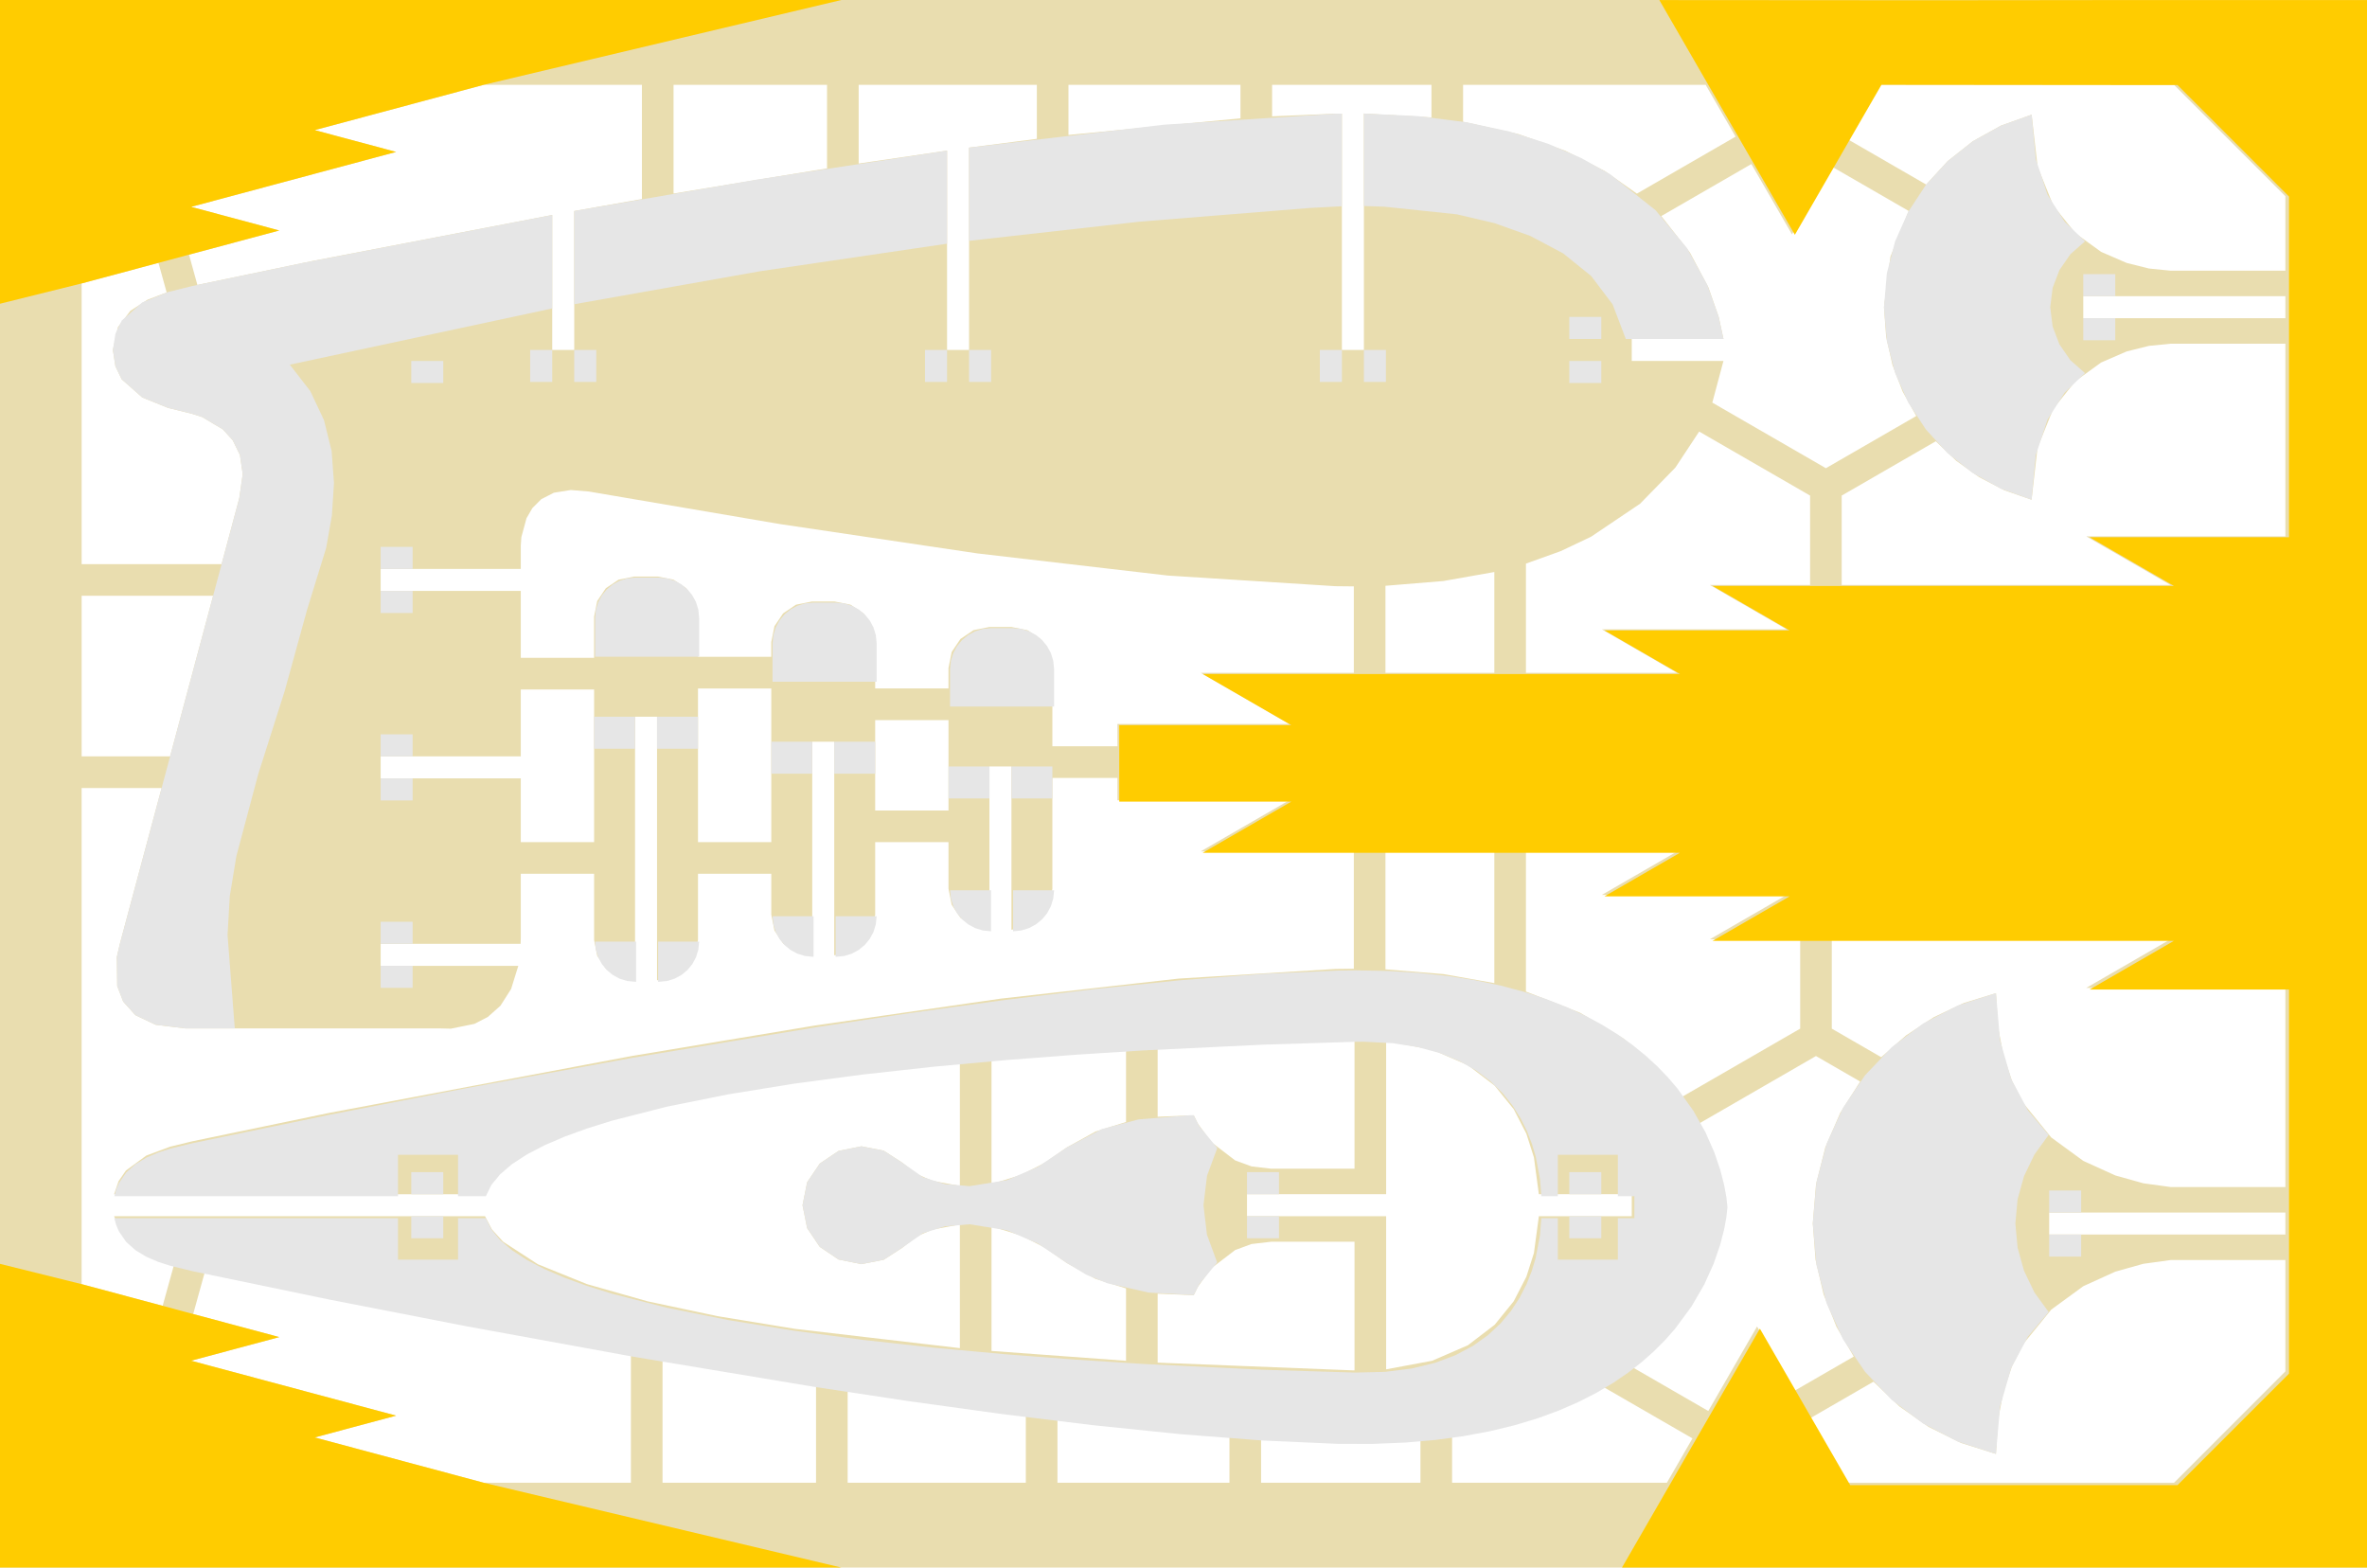 <?xml version="1.0" encoding="UTF-8" standalone="no"?>
<!-- Created with Inkscape (http://www.inkscape.org/) -->

<svg
   xmlns:dc="http://purl.org/dc/elements/1.1/"
   xmlns:cc="http://creativecommons.org/ns#"
   xmlns:rdf="http://www.w3.org/1999/02/22-rdf-syntax-ns#"
   xmlns:svg="http://www.w3.org/2000/svg"
   xmlns="http://www.w3.org/2000/svg"
   xmlns:sodipodi="http://sodipodi.sourceforge.net/DTD/sodipodi-0.dtd"
   xmlns:inkscape="http://www.inkscape.org/namespaces/inkscape"
   width="205.044mm"
   height="135.784mm"
   viewBox="0 0 205.044 135.784"
   version="1.1"
   id="svg893"
   inkscape:version="0.92.3 (2405546, 2018-03-11)"
   sodipodi:docname="panel.svg">
  <sodipodi:namedview
     id="base"
     pagecolor="#ffffff"
     bordercolor="#666666"
     borderopacity="1.0"
     inkscape:pageopacity="0.0"
     inkscape:pageshadow="2"
     inkscape:zoom="1.1107389"
     inkscape:cx="394.57273"
     inkscape:cy="272.2961"
     inkscape:document-units="mm"
     inkscape:current-layer="g5074"
     showgrid="false"
     inkscape:snap-midpoints="true"
     inkscape:object-paths="true"
     inkscape:snap-smooth-nodes="true"
     inkscape:snap-center="true"
     inkscape:snap-object-midpoints="true"
     inkscape:snap-intersection-paths="true"
     inkscape:window-width="1920"
     inkscape:window-height="1017"
     inkscape:window-x="3832"
     inkscape:window-y="1056"
     inkscape:window-maximized="1"
     fit-margin-top="0"
     fit-margin-left="0"
     fit-margin-right="0"
     fit-margin-bottom="0" />
  <defs
     id="defs887" />
  <g
     transform="translate(-2.933,-4.59)"
     id="layer1"
     inkscape:groupmode="layer"
     inkscape:label="Layer 1">
    <path
       id="path1457-4"
       d="M2.933 4.59L2.933 140.374L207.978 140.374L207.978 4.59L169.886 4.59L146.445 4.59L2.933 4.59M44.833 11.939L58.54 11.939L58.54 21.831L52.676 22.869L52.676 34.903L50.77 34.903L50.77 23.214L29.973 27.203L20.033 29.271L19.307 26.65L27.127 24.555L19.49 22.508L37.248 17.75L30.197 15.861L44.833 11.939M61.28 11.939L74.576 11.939L74.576 19.178L61.28 21.356L61.28 11.939M77.316 11.939L92.751 11.939L92.751 16.617L86.879 17.378L86.879 34.903L84.973 34.903L84.973 17.639L77.316 18.756L77.316 11.939M95.49 11.939L110.391 11.939L110.391 14.84L95.49 16.28L95.49 11.939M113.13 11.939L126.935 11.939L126.935 14.761L121.082 14.426L121.082 34.903L119.176 34.903L119.176 14.431L118.611 14.441L113.13 14.668L113.13 11.939M129.675 11.939L150.688 11.939L153.279 16.426L144.738 21.357L144.738 21.367L141.948 19.405L138.547 17.657L134.475 16.207L129.672 15.138L129.675 11.939M165.643 11.939L191.261 11.939L200.906 21.584L200.906 28.037L190.971 28.037L189.088 27.848L187.158 27.366L184.945 26.407L182.733 24.807L180.804 22.402L179.441 19.029L178.925 14.523L176.269 15.472L173.834 16.824L171.661 18.539L169.79 20.576L162.94 16.62L165.643 11.939M154.648 18.799L158.166 24.89L161.57 18.993L168.277 22.865L166.694 26.825L166.135 31.199L166.323 33.758L166.87 36.2L167.749 38.498L168.933 40.625L161.104 45.146L151.264 39.465L152.229 35.856L144.285 35.856L144.285 33.95L152.229 33.95L151.825 32.069L150.924 29.486L149.329 26.474L146.843 23.306L154.648 18.799M16.66 27.359L17.371 29.922L15.712 30.551L14.229 31.513L13.153 32.924L12.713 34.903L12.93 36.312L13.474 37.443L15.256 39.017L17.483 39.918L19.581 40.437L20.45 40.714L22.239 41.784L23.095 42.727L23.72 44.003L23.961 45.655L23.665 47.728L22.131 53.455L10.005 53.455L10.005 29.142L16.66 27.359M183.399 30.246L200.906 30.246L200.906 32.152L183.399 32.152L183.399 30.246M190.971 34.361L200.906 34.361L200.906 51.048L183.656 51.048L190.951 55.259L162.473 55.259L162.473 47.518L170.625 42.811L172.39 44.497L174.379 45.921L176.565 47.056L178.919 47.874L179.436 43.368L180.802 39.995L182.732 37.59L184.945 35.991L187.157 35.032L189.088 34.55L190.971 34.361L190.971 34.361M150.125 41.971L159.734 47.518L159.734 55.259L151.049 55.259L157.708 59.104L141.695 59.104L148.225 62.874L135.12 62.874L135.12 53.41L138.124 52.332L140.756 51.085L145.005 48.224L148.063 45.095L150.125 41.971L150.125 41.971M161.104 46.727L161.104 46.727L161.104 46.727L161.104 46.727M52.382 47.036L53.92 47.164L53.93 47.164L70.463 49.98L87.616 52.529L104.096 54.445L118.611 55.366L120.21 55.383L120.21 62.872L106.949 62.872L114.616 67.299L99.733 67.299L99.733 69.233L94.097 69.233L94.097 62.447L93.819 61.064L93.06 59.937L91.933 59.178L90.55 58.9L88.643 58.9L87.26 59.178L86.133 59.937L85.375 61.064L85.097 62.447L85.097 64.222L78.747 64.222L78.747 60.202L78.472 58.834L77.722 57.72L76.607 56.969L75.239 56.695L73.255 56.695L71.887 56.969L70.772 57.72L70.022 58.834L69.747 60.202L69.747 61.483L63.397 61.483L63.397 58.006L63.125 56.651L62.381 55.546L61.277 54.803L59.922 54.531L57.871 54.531L56.516 54.803L55.412 55.546L54.669 56.651L54.397 58.006L54.397 61.571L48.047 61.571L48.047 55.775L35.907 55.775L35.907 53.869L48.047 53.869L48.047 51.855L48.097 51.115L48.541 49.482L49.05 48.603L49.822 47.829L50.915 47.27L52.382 47.034L52.382 47.036M132.381 54.138L132.381 62.874L122.95 62.874L122.95 55.331L127.969 54.918L132.381 54.138L132.381 54.138M10.005 56.194L21.397 56.194L17.669 70.108L10.005 70.108L10.005 56.194M63.397 64.225L69.747 64.225L69.747 77.537L63.397 77.537L63.397 64.225M48.047 64.313L54.397 64.313L54.397 77.537L48.047 77.537L48.047 72.014L35.907 72.014L35.907 70.108L48.047 70.108L48.047 64.313M57.944 66.673L59.85 66.673L59.85 89.494L59.922 89.494L61.277 89.222L62.381 88.478L63.125 87.374L63.397 86.019L63.397 80.277L69.747 80.277L69.747 83.823L70.022 85.191L70.772 86.306L71.887 87.056L73.255 87.331L75.239 87.331L76.607 87.056L77.722 86.306L78.472 85.191L78.747 83.823L78.747 77.537L85.097 77.537L85.097 81.579L85.375 82.962L86.133 84.089L87.26 84.847L88.643 85.125L88.644 85.125L88.644 70.981L90.55 70.981L90.55 85.125L90.55 85.125L91.933 84.847L93.06 84.089L93.819 82.962L94.097 81.579L94.097 71.975L99.733 71.975L99.733 73.909L114.616 73.909L106.949 78.336L120.21 78.336L120.21 88.503L120.128 88.502L118.61 88.522L105.015 89.358L89.609 91.094L73.473 93.429L57.685 96.058L31.466 100.986L19.58 103.452L17.666 103.918L15.605 104.687L13.84 105.984L13.208 106.9L12.817 108.034L44.949 108.034L45.539 106.898L46.516 105.827L49.528 103.872L53.772 102.155L59.037 100.661L65.112 99.374L71.786 98.279L86.083 96.608L86.083 107.315L83.682 106.872L82.317 106.268L81.073 105.29L79.482 104.26L77.555 103.884L75.569 104.285L73.947 105.379L72.854 107L72.453 108.987L72.854 110.973L73.947 112.595L75.569 113.688L77.555 114.089L79.482 113.713L81.073 112.684L82.317 111.705L83.682 111.101L86.083 110.657L86.083 121.366L71.786 119.694L65.112 118.6L59.037 117.313L53.772 115.818L49.528 114.101L46.516 112.146L45.539 111.075L44.949 109.94L12.817 109.94L13.552 111.633L14.808 112.821L16.367 113.62L18.009 114.142L17.022 117.703L10.004 115.823L10.004 72.848L16.934 72.848L13.322 86.327L13.056 87.475L13.088 90L13.605 91.349L14.662 92.526L16.415 93.358L19.02 93.674L41.098 93.674L41.986 93.695L44.028 93.279L45.189 92.681L46.288 91.704L47.208 90.257L47.832 88.251L35.907 88.251L35.907 86.345L48.033 86.345L48.047 85.8L48.047 80.277L54.397 80.277L54.397 86.02L54.669 87.375L55.412 88.479L56.516 89.222L57.871 89.494L57.944 89.494L57.944 66.673M78.747 66.965L85.097 66.965L85.097 74.798L78.747 74.798L78.747 66.965M73.294 68.837L75.2 68.837L75.2 87.331L73.294 87.331L73.294 68.837M122.95 78.336L132.381 78.336L132.381 89.747L127.969 88.967L122.95 88.555L122.95 78.336M135.12 78.336L148.225 78.336L141.695 82.106L157.708 82.106L151.049 85.951L158.875 85.951L158.875 93.692L148.667 99.585L146.48 97.017L143.562 94.546L139.81 92.319L135.12 90.479L135.12 78.336M161.614 85.951L190.951 85.951L183.656 90.163L200.906 90.163L200.906 107.412L190.971 107.412L188.606 107.088L186.182 106.41L183.403 105.147L180.624 103.118L178.2 100.141L177.232 98.24L176.485 96.035L176.005 93.502L175.835 90.618L173.04 91.477L170.432 92.71L168.042 94.283L165.899 96.166L161.614 93.692L161.614 85.951M160.243 94.483L160.243 94.483L160.243 94.483L160.243 94.483M120.27 94.682L120.27 105.824L113.054 105.824L111.349 105.625L109.925 105.101L107.849 103.511L106.698 101.92L106.342 101.198L103.216 101.323L103.216 95.351L120.129 94.683L120.27 94.683L120.27 94.682M123.009 94.77L126.995 95.512L130.091 96.855L132.409 98.629L134.06 100.665L135.157 102.793L135.811 104.844L136.238 108.033L144.285 108.033L144.285 109.939L136.238 109.939L135.811 113.128L135.157 115.179L134.06 117.307L132.409 119.343L130.091 121.117L126.995 122.46L123.009 123.202L123.009 112.148L123.009 109.939L110.955 109.939L110.955 108.033L123.009 108.033L123.009 105.824L123.009 94.77M100.477 95.51L100.477 101.778L97.82 102.611L95.33 103.992L93.455 105.308L91.391 106.36L88.824 107.149L88.824 96.365L100.477 95.51L100.477 95.51M160.244 96.064L164.074 98.275L162.345 100.992L161.055 103.977L160.247 107.186L159.968 110.573L160.208 113.715L160.903 116.707L162.018 119.512L163.517 122.097L158.363 125.072L155.141 119.491L150.915 126.812L144.215 122.944L146.805 120.623L148.776 118.234L150.214 115.893L151.202 113.716L152.165 110.324L152.337 108.986L152.012 106.899L151.349 104.648L150.123 101.908L160.244 96.064M77.556 106.015L78.934 106.357L79.997 107.299L78.669 108.205L78.085 108.986L78.67 109.767L79.999 110.675L78.936 111.617L77.556 111.957L76.419 111.731L75.455 111.087L74.811 110.123L74.585 108.986L74.811 107.849L75.455 106.885L76.419 106.241L77.556 106.015L77.556 106.015M180.446 109.621L200.906 109.621L200.906 111.526L180.446 111.526L180.446 109.621M88.824 110.823L91.391 111.611L93.455 112.664L95.33 113.98L97.82 115.36L100.477 116.194L100.477 122.462L88.824 121.607L88.824 110.823M113.054 112.147L113.054 112.148L120.27 112.148L120.27 123.291L120.129 123.291L103.216 122.622L103.216 116.651L106.342 116.776L106.698 116.053L107.849 114.462L109.925 112.872L111.349 112.348L113.054 112.149L113.054 112.147M190.971 113.736L200.906 113.736L200.906 123.38L191.261 133.025L162.955 133.025L159.733 127.444L165.229 124.271L167.466 126.409L170.006 128.192L172.808 129.578L175.834 130.529L176.004 127.646L176.484 125.113L177.231 122.907L178.199 121.007L180.624 118.03L183.403 116L186.182 114.738L188.606 114.06L190.971 113.736L190.971 113.736M20.68 114.761L33.986 117.485L57.586 121.893L57.586 133.025L44.833 133.025L30.197 129.103L37.248 127.214L19.49 122.456L27.127 120.41L19.669 118.412L20.68 114.761M60.326 122.369L73.622 124.564L73.622 133.025L60.326 133.025L60.326 122.369M141.688 124.649L149.545 129.185L147.328 133.025L128.721 133.025L128.721 128.9L132.612 128.171L136.053 127.194L139.07 126.007L141.688 124.649L141.688 124.649M76.362 124.988L91.796 127.156L91.796 133.025L76.362 133.025L76.362 124.988M94.536 127.493L109.436 128.98L109.436 133.025L94.536 133.025L94.536 127.493M112.176 129.169L118.611 129.45L125.981 129.225L125.981 133.025L112.176 133.025L112.176 129.169"
       style="fill:#e9ddaf;stroke:none;stroke-width:0.265px;stroke-linecap:butt;stroke-linejoin:miter;stroke-opacity:1"
       inkscape:connector-curvature="0" />
    <g
       transform="translate(-2.58e-5)"
       id="g5033">
      <path
         inkscape:connector-curvature="0"
         style="fill:#ffcc00;stroke:none;stroke-width:1px;stroke-linecap:butt;stroke-linejoin:miter;stroke-opacity:1"
         d="m 553.494,17.348 14.766,25.574 29.531,51.15 28.312,-49.037 96.773,0.09 36.451,36.451 V 192.936 h -65.195 l 27.57,15.918 H 570.893 l 25.17,14.533 h -60.525 l 24.682,14.248 h -156 l 28.977,16.73 h -56.252 v 24.977 h 56.252 l -28.977,16.73 h 156 l -24.682,14.25 h 60.525 l -25.17,14.531 h 150.811 l -27.57,15.918 h 65.195 v 125.549 l -36.451,36.451 H 615.893 l -29.531,-51.15 -29.531,51.15 -16.037,27.777 h 35.975 118.332 7.955 83.002 V 340.771 192.936 17.348 h -84.91 -6.047 l 0.006,0.006 -53.053,0.055 z"
         transform="scale(0.265)"
         id="path2329-7" />
      <path
         style="opacity:1;vector-effect:none;fill:#ffcc00;fill-opacity:1;stroke:none;stroke-width:0.31;stroke-linecap:round;stroke-linejoin:round;stroke-miterlimit:4;stroke-dasharray:none;stroke-dashoffset:0;stroke-opacity:1"
         d="M 2.933,4.59 H 75.817 l -30.984,7.349 -14.636,3.922 7.051,1.889 -17.758,4.758 7.637,2.046 -17.122,4.588 -7.072,1.757 z"
         id="rect2275"
         inkscape:connector-curvature="0"
         sodipodi:nodetypes="cccccccccc" />
      <path
         style="opacity:1;vector-effect:none;fill:#ffcc00;fill-opacity:1;stroke:none;stroke-width:0.31;stroke-linecap:round;stroke-linejoin:round;stroke-miterlimit:4;stroke-dasharray:none;stroke-dashoffset:0;stroke-opacity:1"
         d="M 2.933,140.374 H 75.817 l -30.984,-7.349 -14.636,-3.922 7.051,-1.889 -17.758,-4.758 7.637,-2.046 -17.122,-4.588 -7.072,-1.757 z"
         id="rect2275-0"
         inkscape:connector-curvature="0"
         sodipodi:nodetypes="cccccccccc" />
    </g>
    <g
       id="g5074">
      <path
         style="fill:#e6e6e6;stroke:none;stroke-width:0.265px;stroke-linecap:butt;stroke-linejoin:miter;stroke-opacity:1"
         d="M175.835 90.618L172.543 91.677L169.521 93.25L166.82 95.286L164.493 97.733L162.592 100.537L161.169 103.647L160.277 107.01L159.968 110.573L160.277 114.137L161.169 117.5L162.592 120.609L164.493 123.413L166.82 125.86L169.52 127.896L172.542 129.47L175.834 130.529L176.188 126.444L177.159 123.082L178.609 120.371L180.401 118.243L179.169 116.544L178.266 114.669L177.709 112.663L177.517 110.573L177.708 108.483L178.263 106.476L179.165 104.599L180.397 102.899L178.607 100.771L177.158 98.061L176.188 94.701L175.835 90.618L175.835 90.618"
         id="path1810-3"
         inkscape:connector-curvature="0"
         sodipodi:nodetypes="csccccc" />
      <path
         style="fill:#e6e6e6;stroke:none;stroke-width:0.265px;stroke-linecap:butt;stroke-linejoin:miter;stroke-opacity:1"
         d="M178.925 14.523L176.262 15.475L173.82 16.833L171.643 18.555L169.769 20.601L168.24 22.929L167.098 25.499L166.382 28.269L166.135 31.199L166.382 34.128L167.097 36.896L168.238 39.465L169.766 41.792L171.638 43.838L173.815 45.56L176.256 46.919L178.919 47.874L179.293 43.993L180.303 40.938L181.778 38.61L183.548 36.908L182.283 35.793L181.336 34.426L180.743 32.872L180.537 31.198L180.745 29.525L181.34 27.972L182.288 26.606L183.554 25.493L181.783 23.791L180.307 21.462L179.298 18.406L178.925 14.523L178.925 14.523"
         id="path1924-7"
         inkscape:connector-curvature="0"
         sodipodi:nodetypes="csccccc" />
      <path
         inkscape:connector-curvature="0"
         style="opacity:1;vector-effect:none;fill:#e6e6e6;fill-opacity:1;stroke:none;stroke-width:0.305;stroke-linecap:round;stroke-linejoin:round;stroke-miterlimit:4;stroke-dasharray:none;stroke-dashoffset:0;stroke-opacity:1"
         d="M106.043 101.189L101.569 101.552L98.378 102.392L95.33 103.992L92.838 105.663L90.166 106.812L86.934 107.335L84.801 107.158L82.886 106.56L81.073 105.289L79.482 104.26L77.556 103.884L75.57 104.285L73.948 105.378L72.854 107L72.454 108.986L72.854 110.972L73.948 112.594L75.57 113.688L77.556 114.089L79.482 113.713L81.073 112.683L82.886 111.412L84.801 110.814L86.934 110.637L90.166 111.16L92.838 112.309L95.33 113.98L97.02 115.001L98.839 115.741L102.426 116.554L106.342 116.774L106.817 115.847L108.371 113.944L107.486 111.535L107.185 108.986L107.491 106.44L108.379 104.035L106.819 102.128L106.342 101.197L106.043 101.188L106.043 101.189"
         id="path2044-5" />
      <path
         inkscape:connector-curvature="0"
         style="fill:#e6e6e6;stroke:none;stroke-width:0.265px;stroke-linecap:butt;stroke-linejoin:miter;stroke-opacity:1"
         d="M121.082 14.425L121.082 22.436L122.841 22.493L122.841 22.493L129.134 23.155L132.382 23.916L135.502 25.029L138.348 26.54L140.772 28.499L142.628 30.953L143.77 33.952L144.285 33.95L152.229 33.95L151.8 31.977L150.825 29.257L149.082 26.095L146.349 22.801L142.405 19.679L139.909 18.28L137.027 17.038L133.731 15.994L129.993 15.185L125.786 14.649L121.082 14.425L121.082 14.425M119.176 14.431L118.611 14.438L103.756 15.392L86.879 17.377L86.879 25.452L101.663 23.791L116.449 22.6L119.176 22.458L119.176 14.431M84.973 17.639L68.466 20.15L52.676 22.869L52.676 30.942L68.769 28.086L84.973 25.699L84.973 17.639M50.77 23.214L29.188 27.362L19.581 29.368L17.483 29.887L15.256 30.788L13.475 32.363L12.931 33.494L12.713 34.903L12.931 36.312L13.475 37.443L15.256 39.017L17.483 39.918L19.581 40.437L20.45 40.714L22.239 41.784L23.095 42.727L23.72 44.003L23.961 45.655L23.665 47.728L13.323 86.326L13.057 87.474L13.089 90L13.605 91.349L14.663 92.525L16.416 93.358L19.021 93.673L23.271 93.673L22.645 85.573L22.84 82.207L23.409 78.748L25.301 71.651L27.586 64.475L29.532 57.415L31.186 52.056L31.683 49.25L31.864 46.434L31.661 43.663L31.003 40.993L29.819 38.479L28.039 36.178L50.77 31.308L50.77 23.214"
         id="path1457-6-0" />
      <path
         style="fill:#e6e6e6;stroke:none;stroke-width:1px;stroke-linecap:butt;stroke-linejoin:miter;stroke-opacity:1"
         d="M454.029 334.496L454.029 334.498L448.293 334.572L423.71 335.653L396.908 337.729L368.396 340.657L338.683 344.293L308.281 348.494L277.697 353.117L218.024 363.054L163.743 372.958L118.928 381.681L74.006 391.0L66.773 392.763L62.842 394.02L58.982 395.668L55.402 397.816L52.313 400.569L49.923 404.033L49.056 406.066L48.443 408.316L169.887 408.316L171.695 404.64L174.578 401.142L178.475 397.819L183.325 394.667L189.064 391.68L195.631 388.856L202.964 386.188L211.001 383.673L228.939 379.085L248.951 375.057L270.539 371.552L293.209 368.538L316.465 365.978L339.811 363.838L362.752 362.083L384.792 360.677L424.187 358.778L454.031 357.859L457.035 357.832L466.316 358.312L474.552 359.589L481.805 361.568L488.136 364.156L493.609 367.257L498.286 370.778L502.228 374.624L505.497 378.701L508.157 382.915L510.269 387.171L511.895 391.375L513.097 395.433L514.481 402.732L514.916 408.314L520.307 408.314L520.307 394.781L539.938 394.781L539.938 408.314L545.328 408.314L545.328 415.518L539.938 415.518L539.938 429.051L520.307 429.051L520.307 415.518L514.914 415.518L514.463 421.224L513.019 428.697L511.76 432.848L510.055 437.141L507.839 441.477L505.046 445.756L501.61 449.879L497.465 453.745L492.546 457.255L486.786 460.31L480.121 462.809L472.484 464.652L463.809 465.741L454.031 465.975L424.187 465.056L384.792 463.157L362.752 461.751L339.811 459.996L316.465 457.856L293.209 455.296L270.539 452.281L248.951 448.777L228.94 444.749L211.001 440.161L202.964 437.646L195.631 434.978L189.064 432.154L183.325 429.167L178.476 426.015L174.578 422.692L171.695 419.194L169.887 415.518L160.795 415.518L160.795 429.049L141.164 429.049L141.164 415.518L48.443 415.518L49.056 417.768L49.923 419.8L52.313 423.265L55.402 426.017L58.982 428.164L62.842 429.813L66.773 431.069L74.006 432.832L118.928 442.151L163.743 450.875L218.024 460.779L277.697 470.716L308.281 475.339L338.683 479.541L368.396 483.177L396.908 486.105L423.71 488.181L448.293 489.262L459.594 489.291L470.206 488.864L480.152 488.01L489.454 486.759L498.132 485.14L506.208 483.185L513.705 480.922L520.643 478.382L527.044 475.594L532.93 472.589L538.322 469.396L543.243 466.045L547.712 462.566L551.753 458.989L555.387 455.344L558.634 451.66L564.059 444.298L568.2 437.142L571.231 430.431L573.322 424.403L574.649 419.299L575.382 415.357L575.762 411.916L575.397 408.577L574.695 404.746L573.426 399.777L571.425 393.9L568.529 387.342L564.571 380.331L559.388 373.095L556.285 369.464L552.815 365.863L548.955 362.319L544.686 358.862L539.987 355.52L534.837 352.321L529.217 349.294L523.104 346.468L516.479 343.87L509.321 341.531L501.61 339.477L493.325 337.738L484.444 336.341L474.949 335.317L464.817 334.692L454.029 334.496L454.029 334.496M141.164 394.781L160.795 394.781L160.795 408.314L141.164 408.314L141.164 394.781"
         transform="scale(0.265)"
         id="path1457"
         inkscape:connector-curvature="0" />
      <path
         style="opacity:1;vector-effect:none;fill:#e6e6e6;fill-opacity:1;stroke:none;stroke-width:0.866;stroke-linecap:round;stroke-linejoin:round;stroke-miterlimit:4;stroke-dasharray:none;stroke-dashoffset:0;stroke-opacity:1"
         d="M335.031 222.623L332.323 222.894L329.804 223.673L327.526 224.906L325.544 226.54L323.91 228.523L322.677 230.8L321.898 233.319L321.627 236.027L321.627 248.273L335.033 248.273L342.236 248.273L355.643 248.273L355.643 236.027L355.371 233.319L354.592 230.8L353.36 228.523L351.725 226.54L349.743 224.906L347.466 223.673L344.946 222.894L342.238 222.623L335.031 222.623M321.627 308.328L321.899 311.036L322.678 313.555L323.911 315.832L325.545 317.814L327.527 319.448L329.804 320.681L332.323 321.459L335.031 321.73L335.033 321.73L335.033 308.328L321.627 308.328M342.236 308.328L342.236 321.73L342.238 321.73L344.946 321.459L347.465 320.681L349.743 319.448L351.725 317.814L353.359 315.832L354.592 313.555L355.371 311.036L355.643 308.328L342.236 308.328"
         transform="scale(0.265)"
         id="rect2237"
         inkscape:connector-curvature="0"
         sodipodi:nodetypes="ssccccssscscccccscc" />
      <path
         style="opacity:1;vector-effect:none;fill:#e6e6e6;fill-opacity:1;stroke:none;stroke-width:0.935;stroke-linecap:round;stroke-linejoin:round;stroke-miterlimit:4;stroke-dasharray:none;stroke-dashoffset:0;stroke-opacity:1"
         d="M276.869 214.287L274.191 214.556L271.699 215.326L269.446 216.545L267.486 218.162L265.869 220.122L264.65 222.375L263.88 224.866L263.611 227.545L263.611 240.17L277.016 240.17L284.221 240.17L297.627 240.17L297.627 227.545L297.359 224.866L296.588 222.375L295.369 220.122L293.752 218.162L291.792 216.545L289.539 215.326L287.048 214.556L284.369 214.287L276.869 214.287M263.611 316.811L263.88 319.489L264.65 321.981L265.869 324.234L267.486 326.195L269.446 327.812L271.699 329.031L274.191 329.802L276.869 330.07L284.369 330.07L287.048 329.802L289.539 329.031L291.792 327.812L293.752 326.195L295.369 324.234L296.588 321.981L297.359 319.489L297.627 316.811L284.221 316.811L284.221 330.068L277.016 330.068L277.016 316.811L263.611 316.811"
         transform="scale(0.265)"
         id="rect2237-6"
         inkscape:connector-curvature="0"
         sodipodi:nodetypes="ssccccssscsscccccc" />
      <path
         style="opacity:1;vector-effect:none;fill:#e6e6e6;fill-opacity:1;stroke:none;stroke-width:0.999;stroke-linecap:round;stroke-linejoin:round;stroke-miterlimit:4;stroke-dasharray:none;stroke-dashoffset:0;stroke-opacity:1"
         d="M218.727 206.109L216.074 206.375L213.606 207.138L211.375 208.346L209.433 209.948L207.832 211.89L206.624 214.121L205.862 216.589L205.596 219.242L205.596 231.992L219.002 231.992L226.205 231.992L239.611 231.992L239.611 219.242L239.345 216.589L238.582 214.121L237.374 211.89L235.773 209.948L233.831 208.346L231.6 207.138L229.132 206.375L226.479 206.109L218.727 206.109M205.596 325.111L205.862 327.764L206.624 330.233L207.832 332.464L209.433 334.406L211.375 336.007L213.606 337.215L216.074 337.978L218.727 338.244L219.002 338.244L219.002 325.111L205.596 325.111M226.205 325.111L226.205 338.244L226.479 338.244L229.132 337.978L231.6 337.215L233.831 336.007L235.773 334.406L237.374 332.464L238.582 330.233L239.345 327.764L239.611 325.111L226.205 325.111"
         transform="scale(0.265)"
         id="rect2237-6-6"
         inkscape:connector-curvature="0"
         sodipodi:nodetypes="ssccccscscscccccscc" />
      <rect
         style="opacity:1;vector-effect:none;fill:#e6e6e6;fill-opacity:1;stroke:none;stroke-width:0.305;stroke-linecap:round;stroke-linejoin:round;stroke-miterlimit:4;stroke-dasharray:none;stroke-dashoffset:0;stroke-opacity:1"
         id="rect4481-2"
         width="3.547"
         height="2.771"
         x="54.397"
         y="66.673" />
      <rect
         style="opacity:1;vector-effect:none;fill:#e6e6e6;fill-opacity:1;stroke:none;stroke-width:0.305;stroke-linecap:round;stroke-linejoin:round;stroke-miterlimit:4;stroke-dasharray:none;stroke-dashoffset:0;stroke-opacity:1"
         id="rect4481-2-2"
         width="3.547"
         height="2.771"
         x="59.85"
         y="66.673" />
      <rect
         style="opacity:1;vector-effect:none;fill:#e6e6e6;fill-opacity:1;stroke:none;stroke-width:0.305;stroke-linecap:round;stroke-linejoin:round;stroke-miterlimit:4;stroke-dasharray:none;stroke-dashoffset:0;stroke-opacity:1"
         id="rect4481-2-3"
         width="3.547"
         height="2.771"
         x="69.747"
         y="68.837" />
      <rect
         style="opacity:1;vector-effect:none;fill:#e6e6e6;fill-opacity:1;stroke:none;stroke-width:0.305;stroke-linecap:round;stroke-linejoin:round;stroke-miterlimit:4;stroke-dasharray:none;stroke-dashoffset:0;stroke-opacity:1"
         id="rect4481-2-4"
         width="3.547"
         height="2.771"
         x="75.2"
         y="68.837" />
      <rect
         style="opacity:1;vector-effect:none;fill:#e6e6e6;fill-opacity:1;stroke:none;stroke-width:0.305;stroke-linecap:round;stroke-linejoin:round;stroke-miterlimit:4;stroke-dasharray:none;stroke-dashoffset:0;stroke-opacity:1"
         id="rect4481-2-5"
         width="3.547"
         height="2.771"
         x="85.097"
         y="70.981" />
      <rect
         style="opacity:1;vector-effect:none;fill:#e6e6e6;fill-opacity:1;stroke:none;stroke-width:0.305;stroke-linecap:round;stroke-linejoin:round;stroke-miterlimit:4;stroke-dasharray:none;stroke-dashoffset:0;stroke-opacity:1"
         id="rect4481-2-85"
         width="3.547"
         height="2.771"
         x="90.55"
         y="70.981" />
      <rect
         style="opacity:1;vector-effect:none;fill:#e6e6e6;fill-opacity:1;stroke:none;stroke-width:0.224;stroke-linecap:round;stroke-linejoin:round;stroke-miterlimit:4;stroke-dasharray:none;stroke-dashoffset:0;stroke-opacity:1"
         id="rect4481-2-85-4"
         width="1.91"
         height="2.771"
         x="-53.871"
         y="35.907"
         transform="rotate(-90)" />
      <rect
         style="opacity:1;vector-effect:none;fill:#e6e6e6;fill-opacity:1;stroke:none;stroke-width:0.224;stroke-linecap:round;stroke-linejoin:round;stroke-miterlimit:4;stroke-dasharray:none;stroke-dashoffset:0;stroke-opacity:1"
         id="rect4481-2-85-4-4"
         width="1.91"
         height="2.771"
         x="-57.688"
         y="35.907"
         transform="rotate(-90)" />
      <rect
         style="opacity:1;vector-effect:none;fill:#e6e6e6;fill-opacity:1;stroke:none;stroke-width:0.224;stroke-linecap:round;stroke-linejoin:round;stroke-miterlimit:4;stroke-dasharray:none;stroke-dashoffset:0;stroke-opacity:1"
         id="rect4481-2-85-4-2"
         width="1.91"
         height="2.771"
         x="-73.924"
         y="35.907"
         transform="rotate(-90)" />
      <rect
         style="opacity:1;vector-effect:none;fill:#e6e6e6;fill-opacity:1;stroke:none;stroke-width:0.224;stroke-linecap:round;stroke-linejoin:round;stroke-miterlimit:4;stroke-dasharray:none;stroke-dashoffset:0;stroke-opacity:1"
         id="rect4481-2-85-4-5"
         width="1.91"
         height="2.771"
         x="-70.108"
         y="35.907"
         transform="rotate(-90)" />
      <rect
         style="opacity:1;vector-effect:none;fill:#e6e6e6;fill-opacity:1;stroke:none;stroke-width:0.224;stroke-linecap:round;stroke-linejoin:round;stroke-miterlimit:4;stroke-dasharray:none;stroke-dashoffset:0;stroke-opacity:1"
         id="rect4481-2-85-4-3"
         width="1.91"
         height="2.771"
         x="-86.345"
         y="35.907"
         transform="rotate(-90)" />
      <rect
         style="opacity:1;vector-effect:none;fill:#e6e6e6;fill-opacity:1;stroke:none;stroke-width:0.224;stroke-linecap:round;stroke-linejoin:round;stroke-miterlimit:4;stroke-dasharray:none;stroke-dashoffset:0;stroke-opacity:1"
         id="rect4481-2-85-4-36"
         width="1.91"
         height="2.771"
         x="-90.16"
         y="35.907"
         transform="rotate(-90)" />
      <rect
         style="opacity:1;vector-effect:none;fill:#e6e6e6;fill-opacity:1;stroke:none;stroke-width:0.224;stroke-linecap:round;stroke-linejoin:round;stroke-miterlimit:4;stroke-dasharray:none;stroke-dashoffset:0;stroke-opacity:1"
         id="rect4481-2-85-4-3-3"
         width="1.91"
         height="2.771"
         x="-108.033"
         y="38.561"
         transform="rotate(-90)" />
      <rect
         style="opacity:1;vector-effect:none;fill:#e6e6e6;fill-opacity:1;stroke:none;stroke-width:0.224;stroke-linecap:round;stroke-linejoin:round;stroke-miterlimit:4;stroke-dasharray:none;stroke-dashoffset:0;stroke-opacity:1"
         id="rect4481-2-85-4-3-2"
         width="1.91"
         height="2.771"
         x="-111.849"
         y="38.561"
         transform="rotate(-90)" />
      <rect
         style="opacity:1;vector-effect:none;fill:#e6e6e6;fill-opacity:1;stroke:none;stroke-width:0.224;stroke-linecap:round;stroke-linejoin:round;stroke-miterlimit:4;stroke-dasharray:none;stroke-dashoffset:0;stroke-opacity:1"
         id="rect4481-2-85-4-3-3-3"
         width="1.91"
         height="2.771"
         x="-108.033"
         y="138.876"
         transform="rotate(-90)" />
      <rect
         style="opacity:1;vector-effect:none;fill:#e6e6e6;fill-opacity:1;stroke:none;stroke-width:0.224;stroke-linecap:round;stroke-linejoin:round;stroke-miterlimit:4;stroke-dasharray:none;stroke-dashoffset:0;stroke-opacity:1"
         id="rect4481-2-85-4-3-3-4"
         width="1.91"
         height="2.771"
         x="-111.849"
         y="138.876"
         transform="rotate(-90)" />
      <rect
         style="opacity:1;vector-effect:none;fill:#e6e6e6;fill-opacity:1;stroke:none;stroke-width:0.224;stroke-linecap:round;stroke-linejoin:round;stroke-miterlimit:4;stroke-dasharray:none;stroke-dashoffset:0;stroke-opacity:1"
         id="rect4481-2-85-4-3-3-3-5"
         width="1.91"
         height="2.771"
         x="-30.246"
         y="183.399"
         transform="rotate(-90)" />
      <rect
         style="opacity:1;vector-effect:none;fill:#e6e6e6;fill-opacity:1;stroke:none;stroke-width:0.224;stroke-linecap:round;stroke-linejoin:round;stroke-miterlimit:4;stroke-dasharray:none;stroke-dashoffset:0;stroke-opacity:1"
         id="rect4481-2-85-4-3-3-3-8"
         width="1.91"
         height="2.771"
         x="-34.062"
         y="183.399"
         transform="rotate(-90)" />
      <rect
         style="opacity:1;vector-effect:none;fill:#e6e6e6;fill-opacity:1;stroke:none;stroke-width:0.224;stroke-linecap:round;stroke-linejoin:round;stroke-miterlimit:4;stroke-dasharray:none;stroke-dashoffset:0;stroke-opacity:1"
         id="rect4481-2-85-4-3-3-3-4"
         width="1.91"
         height="2.771"
         x="-109.621"
         y="180.446"
         transform="rotate(-90)" />
      <rect
         style="opacity:1;vector-effect:none;fill:#e6e6e6;fill-opacity:1;stroke:none;stroke-width:0.224;stroke-linecap:round;stroke-linejoin:round;stroke-miterlimit:4;stroke-dasharray:none;stroke-dashoffset:0;stroke-opacity:1"
         id="rect4481-2-85-4-3-3-3-9"
         width="1.91"
         height="2.771"
         x="-113.437"
         y="180.446"
         transform="rotate(-90)" />
      <rect
         style="opacity:1;vector-effect:none;fill:#e6e6e6;fill-opacity:1;stroke:none;stroke-width:0.224;stroke-linecap:round;stroke-linejoin:round;stroke-miterlimit:4;stroke-dasharray:none;stroke-dashoffset:0;stroke-opacity:1"
         id="rect4481-2-85-4-3-3-3-7"
         width="1.91"
         height="2.771"
         x="-108.033"
         y="110.955"
         transform="rotate(-90)" />
      <rect
         style="opacity:1;vector-effect:none;fill:#e6e6e6;fill-opacity:1;stroke:none;stroke-width:0.224;stroke-linecap:round;stroke-linejoin:round;stroke-miterlimit:4;stroke-dasharray:none;stroke-dashoffset:0;stroke-opacity:1"
         id="rect4481-2-85-4-3-3-3-1"
         width="1.91"
         height="2.771"
         x="-111.849"
         y="110.955"
         transform="rotate(-90)" />
      <rect
         style="opacity:1;vector-effect:none;fill:#e6e6e6;fill-opacity:1;stroke:none;stroke-width:0.224;stroke-linecap:round;stroke-linejoin:round;stroke-miterlimit:4;stroke-dasharray:none;stroke-dashoffset:0;stroke-opacity:1"
         id="rect4481-2-85-4-3-3-3-73"
         width="1.91"
         height="2.771"
         x="121.082"
         y="34.903" />
      <rect
         style="opacity:1;vector-effect:none;fill:#e6e6e6;fill-opacity:1;stroke:none;stroke-width:0.224;stroke-linecap:round;stroke-linejoin:round;stroke-miterlimit:4;stroke-dasharray:none;stroke-dashoffset:0;stroke-opacity:1"
         id="rect4481-2-85-4-3-3-3-73-0"
         width="1.91"
         height="2.771"
         x="117.266"
         y="34.903" />
      <rect
         style="opacity:1;vector-effect:none;fill:#e6e6e6;fill-opacity:1;stroke:none;stroke-width:0.224;stroke-linecap:round;stroke-linejoin:round;stroke-miterlimit:4;stroke-dasharray:none;stroke-dashoffset:0;stroke-opacity:1"
         id="rect4481-2-85-4-3-3-3-73-9"
         width="1.91"
         height="2.771"
         x="86.879"
         y="34.903" />
      <rect
         style="opacity:1;vector-effect:none;fill:#e6e6e6;fill-opacity:1;stroke:none;stroke-width:0.224;stroke-linecap:round;stroke-linejoin:round;stroke-miterlimit:4;stroke-dasharray:none;stroke-dashoffset:0;stroke-opacity:1"
         id="rect4481-2-85-4-3-3-3-73-05"
         width="1.91"
         height="2.771"
         x="83.063"
         y="34.903" />
      <rect
         style="opacity:1;vector-effect:none;fill:#e6e6e6;fill-opacity:1;stroke:none;stroke-width:0.224;stroke-linecap:round;stroke-linejoin:round;stroke-miterlimit:4;stroke-dasharray:none;stroke-dashoffset:0;stroke-opacity:1"
         id="rect4481-2-85-4-3-3-3-73-2"
         width="1.91"
         height="2.771"
         x="48.86"
         y="34.903" />
      <rect
         style="opacity:1;vector-effect:none;fill:#e6e6e6;fill-opacity:1;stroke:none;stroke-width:0.224;stroke-linecap:round;stroke-linejoin:round;stroke-miterlimit:4;stroke-dasharray:none;stroke-dashoffset:0;stroke-opacity:1"
         id="rect4481-2-85-4-3-3-3-73-28"
         width="1.91"
         height="2.771"
         x="52.676"
         y="34.903" />
      <rect
         style="opacity:1;vector-effect:none;fill:#e6e6e6;fill-opacity:1;stroke:none;stroke-width:0.224;stroke-linecap:round;stroke-linejoin:round;stroke-miterlimit:4;stroke-dasharray:none;stroke-dashoffset:0;stroke-opacity:1"
         id="rect4481-2-85-4-3-3-9"
         width="1.91"
         height="2.771"
         x="-37.766"
         y="138.876"
         transform="rotate(-90)" />
      <rect
         style="opacity:1;vector-effect:none;fill:#e6e6e6;fill-opacity:1;stroke:none;stroke-width:0.224;stroke-linecap:round;stroke-linejoin:round;stroke-miterlimit:4;stroke-dasharray:none;stroke-dashoffset:0;stroke-opacity:1"
         id="rect4481-2-85-4-3-3-9-7"
         width="1.91"
         height="2.771"
         x="-37.766"
         y="38.561"
         transform="rotate(-90)" />
      <rect
         style="opacity:1;vector-effect:none;fill:#e6e6e6;fill-opacity:1;stroke:none;stroke-width:0.224;stroke-linecap:round;stroke-linejoin:round;stroke-miterlimit:4;stroke-dasharray:none;stroke-dashoffset:0;stroke-opacity:1"
         id="rect4481-2-85-4-3-3-9-5"
         width="1.91"
         height="2.771"
         x="-33.95"
         y="138.876"
         transform="rotate(-90)" />
    </g>
  </g>
</svg>
